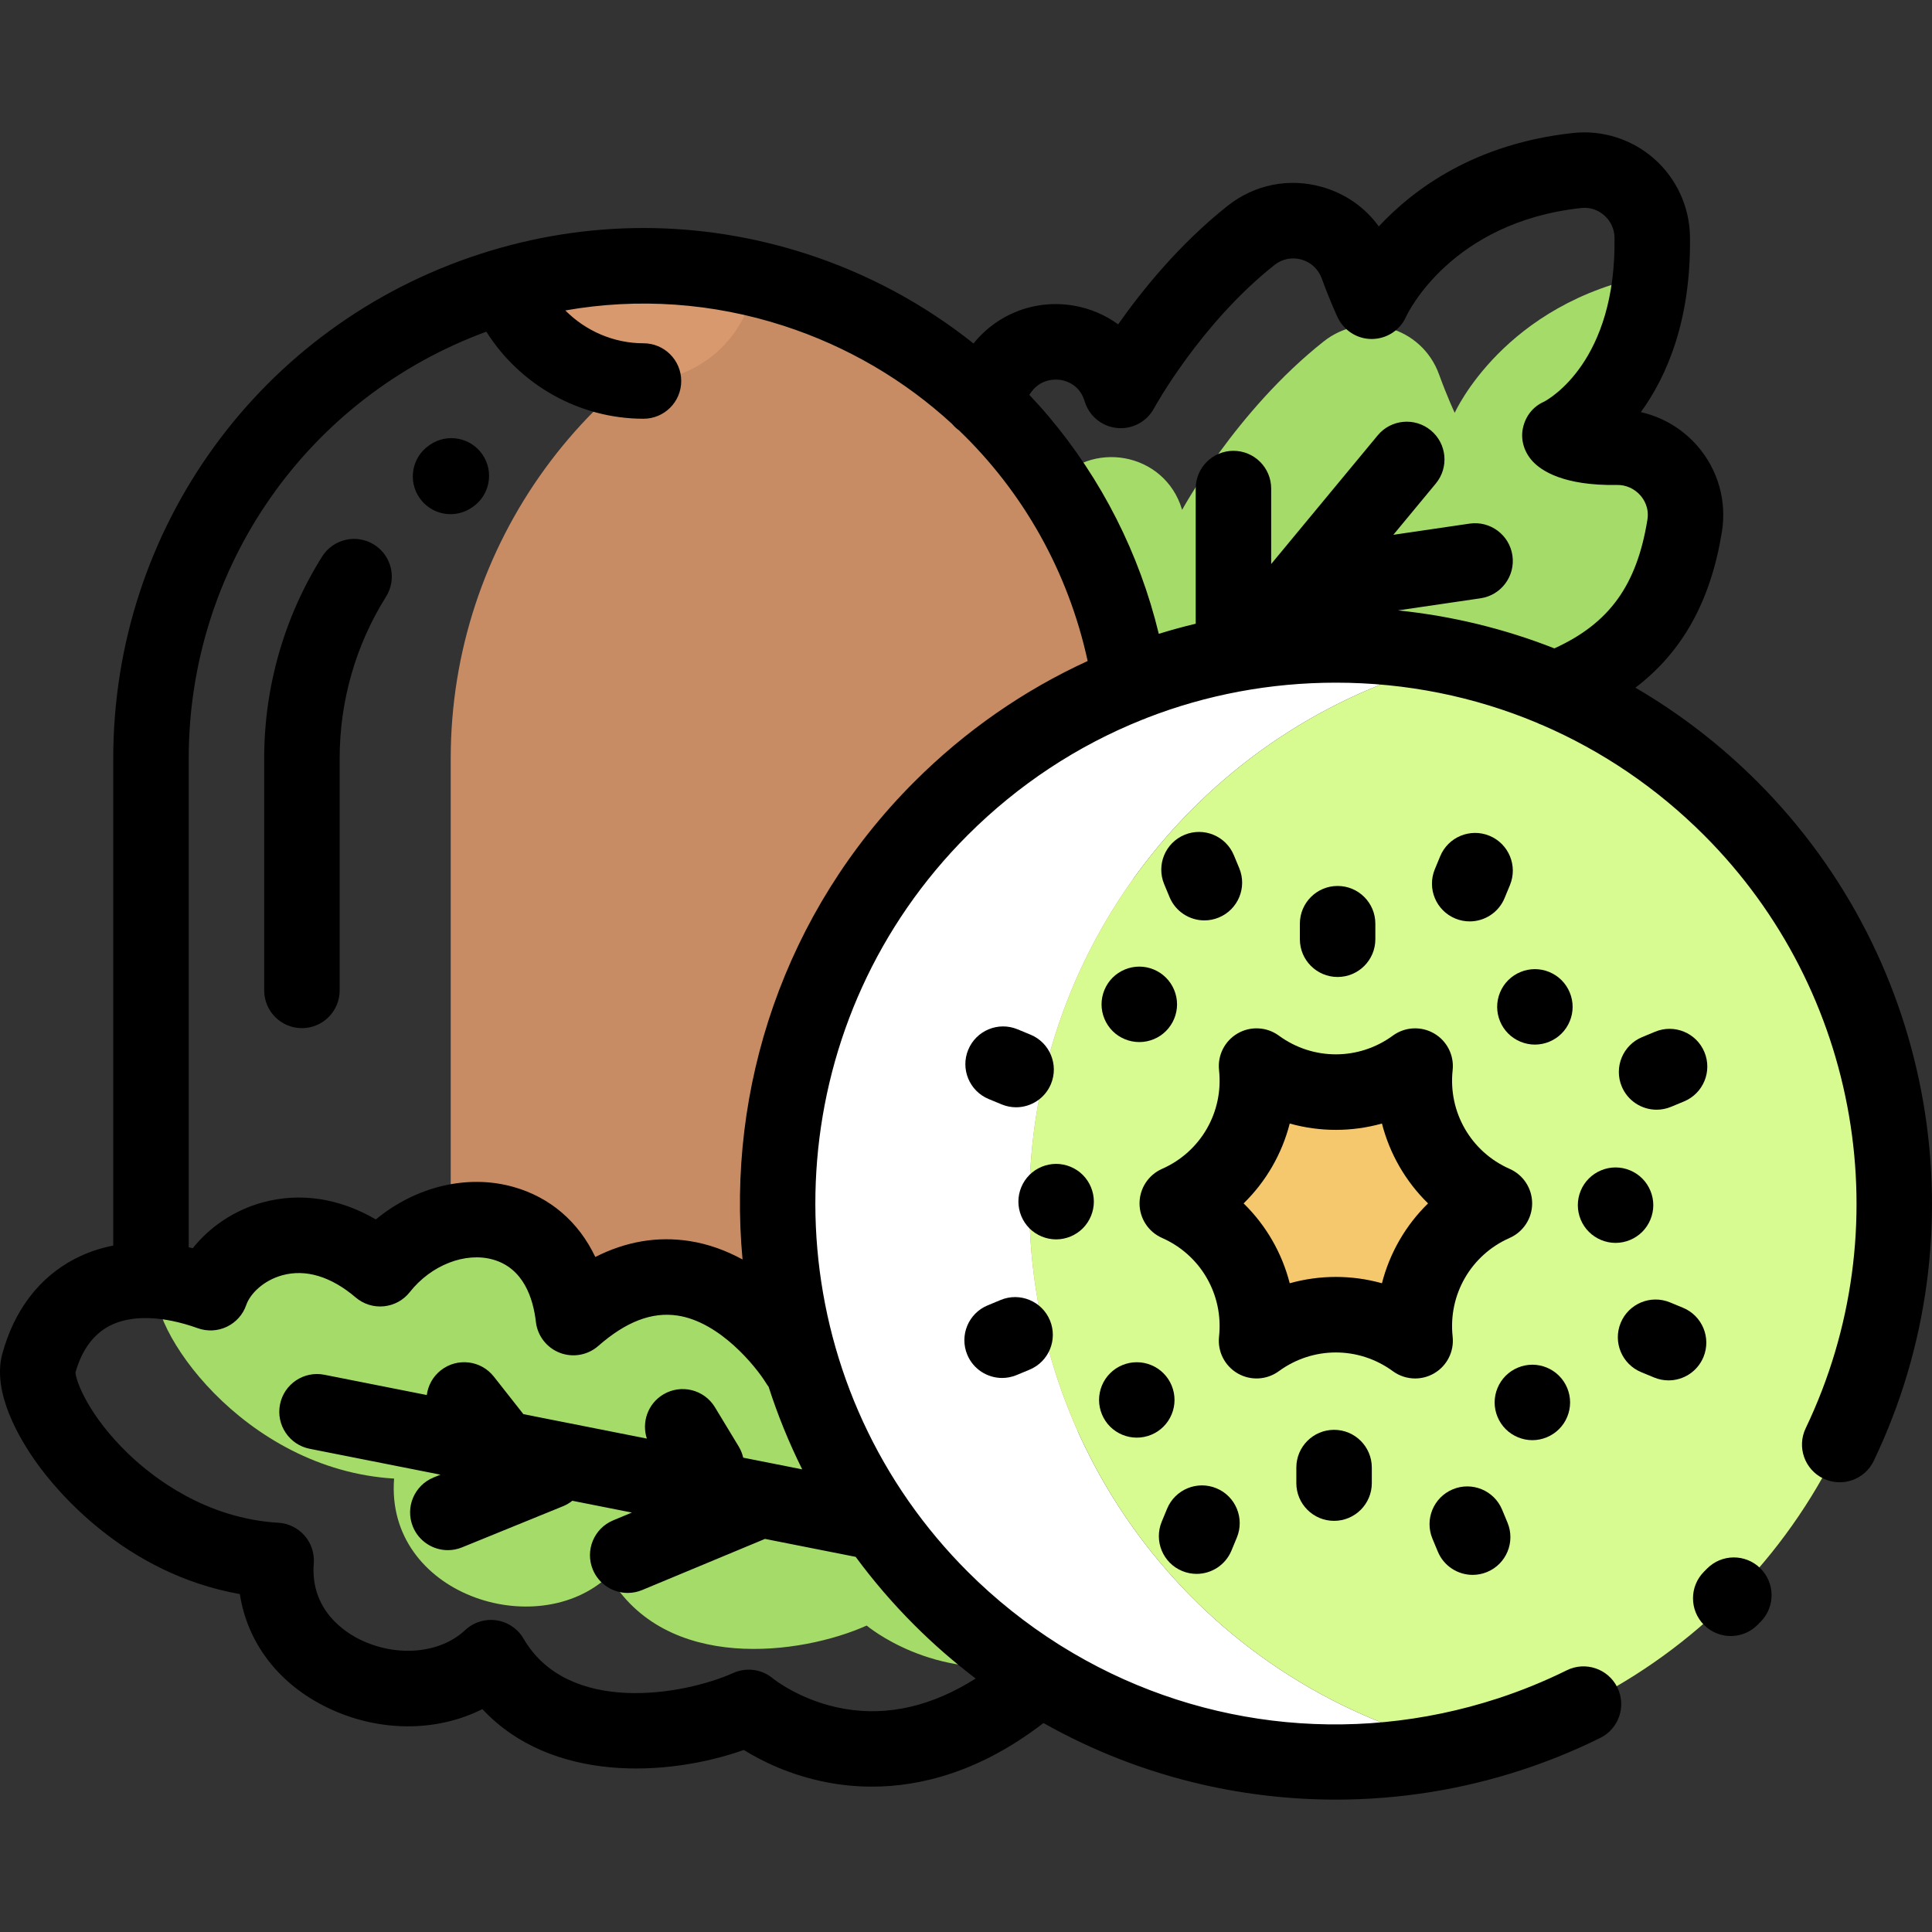 <?xml version="1.0" encoding="iso-8859-1"?>
<!-- Generator: Adobe Illustrator 19.0.0, SVG Export Plug-In . SVG Version: 6.00 Build 0)  -->
<svg version="1.1" id="Capa_1" xmlns="http://www.w3.org/2000/svg" xmlns:xlink="http://www.w3.org/1999/xlink" x="0px" y="0px"
	 viewBox="0 0 512.001 512.001" style="enable-background:new 0 0 512.001 512.001;" xml:space="preserve">
<rect x="0" y="0" width="512.001" height="512.001" fill="#333333" stroke="none"/>
<path style="fill:#C88C64;" d="M209.871,432.267c53.448-17.218,90.428-51.138,90.428-108.207V200.992
	c0-56.582-36.457-106.719-90.282-124.163l0,0c-0.048-0.016-0.097-0.028-0.145-0.044c-0.048,0.016-0.097,0.028-0.145,0.044l0,0
	c-53.826,17.444-90.282,67.582-90.282,124.163V324.06C119.443,381.129,156.423,415.049,209.871,432.267z"/>
<path style="fill:#D9996F;" d="M200.077,73.873c-19.927-4.631-40.67-4.516-60.556,0.348c1.846,15.074,14.683,26.75,30.256,26.75
	C185.47,100.971,198.388,89.115,200.077,73.873z"/>
<path style="fill:#A5DC69;" d="M272.776,440.789l-61.173-79.391c0,0-25.494-42.185-59.65-12.224
	c-3.595-31.16-35.627-32.718-51.207-12.943c-20.374-17.377-40.747-5.877-44.942,6.349c-5.015-1.794-9.768-2.843-14.19-3.178
	c-0.029,0.103-0.063,0.202-0.091,0.306c-3.157,11.577,22.771,49.736,62.919,52.132c-2.397,30.561,37.745,43.743,56.926,25.767
	c14.98,25.767,50.934,20.973,68.312,13.183C229.68,430.789,247.306,445.738,272.776,440.789z"/>
<path style="fill:#FFFFFF;" d="M272.776,318.914c0-70.259,48.957-129.083,114.619-144.219c-10.729-2.473-21.902-3.781-33.382-3.781
	c-81.738,0-148,66.262-148,148s66.262,148,148,148c11.479,0,22.653-1.308,33.382-3.781
	C321.733,447.996,272.776,389.173,272.776,318.914z"/>
<path style="fill:#D7FA91;" d="M502.012,318.914c0-70.259-48.957-129.083-114.618-144.219
	c-65.662,15.137-114.619,73.961-114.619,144.219c0,70.259,48.957,129.083,114.619,144.219
	C453.055,447.996,502.012,389.173,502.012,318.914z"/>
<path style="fill:#A5DC69;" d="M439.832,148.161c0,0,2.354-1.113,5.649-3.798c0.37-1.641,0.694-3.316,0.972-5.031
	c1.793-11.07-6.941-20.989-18.154-20.809c-11.794,0.189-14.786-3.052-14.786-3.052s20.768-9.753,23.944-42.593
	c-38.943,7.33-51.945,36.531-51.945,36.531s-1.919-4.065-4.173-10.245c-4.58-12.558-20.06-16.983-30.542-8.687
	c-23.336,18.47-37.525,44.647-37.525,44.647s-0.013-0.047-0.04-0.137c-4.565-15.219-24.373-18.734-34.094-6.344
	c7.668,11.506,13.518,24.245,17.236,37.771c2.661,4.293,5.097,8.729,7.292,13.295c15.717-5.686,32.668-8.795,50.348-8.795
	c20.553,0,40.126,4.193,57.915,11.765h0.003c18.042-6.979,27.373-18.074,31.981-32.506
	C440.84,149.243,439.832,148.161,439.832,148.161z"/>
<path style="fill:#F5C86E;" d="M375.025,282.519L375.025,282.519L375.025,282.519c-1.676,15.414,6.825,30.139,21.012,36.395l0,0l0,0
	c-14.187,6.256-22.689,20.98-21.012,36.395l0,0l0,0c-12.511-9.159-29.514-9.159-42.025,0l0,0l0,0
	c1.676-15.414-6.825-30.139-21.012-36.395l0,0l0,0c14.187-6.256,22.689-20.98,21.012-36.395l0,0l0,0
	C345.511,291.678,362.514,291.678,375.025,282.519z"/>
<path d="M465.735,207.191c-9.801-9.801-20.669-18.146-32.333-24.947c12.547-9.558,19.962-23.04,22.922-41.313
	c1.321-8.158-1.025-16.427-6.439-22.686c-3.97-4.589-9.243-7.715-15.039-9.027c6.963-9.613,13.331-24.47,13.016-46.517
	c-0.112-7.872-3.559-15.38-9.455-20.598c-5.879-5.202-13.715-7.703-21.516-6.861c-25.768,2.784-42.033,14.599-51.495,24.761
	c-3.636-5.029-8.858-8.707-15.051-10.459c-8.749-2.477-17.856-0.656-24.991,4.989c-12.755,10.095-22.668,22.369-29.033,31.421
	c-3.375-2.462-7.329-4.174-11.635-4.934c-10.15-1.791-20.264,2.039-26.698,10.001c-13.11-10.431-28.028-18.487-44.133-23.706
	c-28.342-9.186-58.301-9.186-86.643,0c-58.138,18.841-97.199,72.562-97.199,133.676v129.094c-3.622,0.712-7.044,1.889-10.224,3.545
	c-9.394,4.896-16.023,13.588-19.173,25.136c-2.792,10.235,4.55,22.575,9.174,29.02c5.137,7.157,23.228,29.249,53.769,34.662
	c2.016,12.99,10.299,23.889,23.341,30.157c13.543,6.509,28.845,6.42,40.935,0.331c18.326,19.617,49.207,17.923,69.272,10.822
	c4.66,2.89,12.252,6.705,22.106,8.593c3.538,0.678,7.525,1.128,11.888,1.127c12.681,0,28.5-3.807,45.429-16.855
	c13.094,7.378,27.217,12.883,42.001,16.275c11.697,2.685,23.604,4.021,35.496,4.021c16.625,0,33.219-2.615,49.147-7.815
	c7.148-2.334,14.184-5.205,20.909-8.533c4.95-2.449,6.978-8.447,4.528-13.397c-2.449-4.951-8.448-6.977-13.397-4.528
	c-5.869,2.904-12.009,5.409-18.248,7.447c-39.471,12.885-81.53,7.415-115.686-13.866c-0.258-0.179-0.522-0.345-0.793-0.498
	c-8.579-5.427-16.659-11.84-24.054-19.235c-5.794-5.794-10.961-11.981-15.507-18.474c-0.049-0.074-0.104-0.144-0.155-0.217
	c-37.505-53.782-32.285-128.524,15.662-176.47c13.425-13.426,29.133-23.735,46.244-30.585c0.441-0.145,0.872-0.311,1.28-0.512
	c15.746-6.12,32.654-9.323,50.056-9.323c18.626,0,36.687,3.671,53.363,10.66c0.404,0.207,0.821,0.385,1.249,0.535
	c15.841,6.826,30.404,16.66,42.968,29.224c41.325,41.324,52.149,104.486,26.935,157.171c-2.384,4.982-0.278,10.953,4.703,13.338
	c4.982,2.381,10.953,0.279,13.338-4.703C525.437,326.817,513.047,254.501,465.735,207.191z M281.21,100.716
	c1.442,0.255,4.934,1.3,6.22,5.588c1.146,3.882,4.52,6.689,8.545,7.112c4.019,0.429,7.907-1.622,9.837-5.181
	c0.12-0.223,12.31-22.472,31.954-38.02c2.038-1.614,4.636-2.134,7.133-1.428c2.518,0.712,4.478,2.538,5.379,5.01
	c2.206,6.048,4.112,10.102,4.192,10.271c1.652,3.503,5.162,5.768,9.028,5.768c0.037,0,0.074,0,0.111,0
	c3.91-0.045,7.42-2.328,9.009-5.901c0.475-1.023,12.015-25.09,46.421-28.808c2.246-0.248,4.415,0.451,6.113,1.954
	c1.716,1.519,2.679,3.615,2.711,5.905c0.467,32.642-17.166,42.669-18.656,43.457c-2.944,1.294-4.949,3.866-5.617,7.017
	c-0.673,3.173,0.375,6.411,2.575,8.794c2.251,2.438,8.108,6.493,22.294,6.268c2.405-0.074,4.722,0.983,6.299,2.808
	c0.9,1.04,2.334,3.256,1.824,6.404c-2.808,17.332-10.056,27.457-24.657,34.094c-13.198-5.193-27.114-8.59-41.45-10.065l21.888-3.21
	c5.464-0.802,9.244-5.881,8.443-11.346c-0.802-5.465-5.878-9.236-11.346-8.443l-20.21,2.964l11.258-13.596
	c3.522-4.255,2.93-10.559-1.324-14.08c-4.256-3.522-10.56-2.928-14.08,1.324l-28.23,34.096v-20c0-5.522-4.478-10-10-10
	s-10,4.478-10,10v35.818c-3.295,0.79-6.558,1.683-9.784,2.682c-5.117-21.178-15.092-40.937-29.253-57.698
	c-1.635-1.935-3.333-3.807-5.063-5.644c0.186-0.256,0.359-0.526,0.548-0.779C276.089,100.14,280.059,100.51,281.21,100.716z
	 M258.56,444.824c-11.516,7.313-23.165,10.025-34.753,8.037c-11.48-1.974-18.899-7.992-18.916-8.006
	c-2.938-2.491-7.042-3.076-10.562-1.5c-13.017,5.836-43.729,11.293-55.575-9.085c-1.532-2.634-4.181-4.426-7.195-4.868
	c-3.017-0.438-6.066,0.516-8.289,2.599c-6.6,6.187-17.992,7.248-27.706,2.579c-4.057-1.95-13.388-7.828-12.411-20.268
	c0.21-2.677-0.665-5.325-2.429-7.35c-1.763-2.024-4.266-3.255-6.945-3.415c-19.261-1.149-33.182-11.939-39.766-18.27
	c-10.496-10.092-13.909-19.235-14.007-21.587c1.688-5.936,4.725-10.081,9.027-12.323c5.684-2.962,13.996-2.738,23.402,0.627
	c2.519,0.901,5.293,0.757,7.704-0.403c2.41-1.159,4.256-3.236,5.124-5.767c0.958-2.792,4.363-6.447,9.576-7.874
	c6.198-1.692,12.913,0.34,19.418,5.888c2.068,1.765,4.766,2.616,7.475,2.343c2.706-0.268,5.187-1.626,6.87-3.763
	c5.637-7.156,14.703-10.698,22.052-8.618c8.082,2.291,10.642,10.248,11.364,16.52c0.427,3.694,2.868,6.847,6.338,8.185
	c3.47,1.336,7.396,0.639,10.191-1.813c7.345-6.443,14.219-9.079,21.016-8.051c11.262,1.7,20.772,13.527,23.495,17.953
	c0.195,0.321,0.408,0.623,0.632,0.914c2.399,7.462,5.369,14.779,8.903,21.884l-15.638-3.096c-0.232-1.019-0.621-2.019-1.192-2.962
	l-6.292-10.394c-2.859-4.724-9.009-6.235-13.733-3.376c-4.063,2.46-5.741,7.35-4.314,11.677l-32.72-6.477l-7.834-9.952
	c-3.414-4.339-9.702-5.088-14.043-1.672c-2.136,1.681-3.396,4.058-3.724,6.556l-27.149-5.374c-5.418-1.073-10.68,2.45-11.751,7.868
	c-1.072,5.417,2.45,10.679,7.868,11.751l34.656,6.86l-1.821,0.742c-5.114,2.084-7.571,7.919-5.487,13.034
	c1.58,3.879,5.318,6.229,9.265,6.229c1.256,0,2.534-0.239,3.77-0.742l26.749-10.898c0.91-0.371,1.732-0.865,2.464-1.449
	l15.792,3.126l-4.956,2.063c-5.099,2.122-7.511,7.977-5.388,13.075c1.6,3.842,5.318,6.159,9.235,6.159
	c1.281,0,2.583-0.248,3.84-0.771l32.535-13.545l24.035,4.758c4.649,6.308,9.824,12.348,15.531,18.054
	C247.409,435.756,252.849,440.488,258.56,444.824z M242.29,207.191c-34.578,34.578-49.745,81.327-45.506,126.585
	c-4.212-2.298-8.922-4.09-14.089-4.889c-8.472-1.308-16.813,0.11-24.934,4.226c-4.41-9.271-11.879-15.782-21.653-18.553
	c-12.297-3.488-26.053-0.052-36.51,8.607c-9.638-5.631-20.052-7.237-30.037-4.507c-7.387,2.021-13.981,6.451-18.469,12.119
	c-0.362-0.083-0.72-0.153-1.08-0.229V200.992c0-50.826,31.501-95.687,78.873-113.095c8.881,14.096,24.625,23.074,41.647,23.074
	c5.522,0,10-4.478,10-10s-4.478-10-10-10c-7.902,0-15.327-3.276-20.713-8.702c19.26-3.39,38.982-2.048,57.868,4.072
	c16.964,5.498,32.067,14.453,44.614,25.995c0.533,0.636,1.146,1.215,1.846,1.715c16.94,16.256,28.927,37.37,34.093,61.122
	C271.36,182.909,255.812,193.668,242.29,207.191z"/>
<path d="M452.354,415.727l-0.762,0.768c-3.905,3.905-3.905,10.237,0,14.143c1.953,1.952,4.512,2.929,7.071,2.929
	s5.118-0.977,7.071-2.929c0.297-0.298,0.592-0.595,0.887-0.895c3.87-3.939,3.814-10.271-0.126-14.142
	C462.558,411.732,456.225,411.787,452.354,415.727z"/>
<path d="M375.026,365.308c1.721,0,3.447-0.443,4.999-1.34c3.432-1.981,5.37-5.803,4.941-9.741
	c-1.211-11.131,4.859-21.646,15.105-26.164c3.625-1.599,5.965-5.188,5.965-9.149c0-3.963-2.34-7.552-5.966-9.15
	c-10.245-4.517-16.315-15.031-15.104-26.163c0.429-3.939-1.51-7.76-4.941-9.741c-3.433-1.981-7.71-1.749-10.907,0.591
	c-9.035,6.615-21.176,6.615-30.211,0c-3.198-2.341-7.476-2.573-10.907-0.591c-3.432,1.981-5.37,5.802-4.941,9.741
	c1.211,11.132-4.859,21.646-15.104,26.163c-3.626,1.599-5.966,5.188-5.966,9.15s2.34,7.551,5.965,9.149
	c10.246,4.519,16.316,15.033,15.105,26.164c-0.429,3.938,1.51,7.76,4.941,9.741c3.431,1.98,7.709,1.749,10.906-0.591
	c9.035-6.613,21.178-6.613,30.213,0C370.87,364.659,372.944,365.308,375.026,365.308z M354.012,338.4
	c-4.111,0-8.222,0.56-12.219,1.678c-2.059-8.041-6.284-15.36-12.219-21.164c5.936-5.804,10.16-13.122,12.219-21.164
	c7.994,2.238,16.443,2.238,24.438,0c2.059,8.042,6.283,15.36,12.219,21.164c-5.935,5.804-10.16,13.123-12.219,21.164
	C362.234,338.959,358.124,338.4,354.012,338.4z"/>
<path d="M364.481,248.909v-4.122c0-5.522-4.478-10-10-10s-10,4.478-10,10v4.122c0,5.522,4.478,10,10,10
	S364.481,254.431,364.481,248.909z"/>
<path d="M385.667,243.42c1.25,0.517,2.544,0.762,3.817,0.762c3.927,0,7.651-2.328,9.245-6.182l1.424-3.443
	c2.11-5.104-0.316-10.952-5.42-13.063c-5.104-2.109-10.952,0.316-13.063,5.42l-1.424,3.443
	C378.136,235.461,380.563,241.31,385.667,243.42z"/>
<path d="M343.544,388.919v4.122c0,5.522,4.478,10,10,10s10-4.478,10-10v-4.122c0-5.522-4.478-10-10-10
	S343.544,383.397,343.544,388.919z"/>
<path d="M313.292,416.333c1.25,0.517,2.544,0.762,3.817,0.762c3.927,0,7.651-2.328,9.245-6.182l1.424-3.443
	c2.11-5.104-0.316-10.952-5.42-13.063c-5.105-2.11-10.952,0.316-13.063,5.42l-1.424,3.443
	C305.761,408.374,308.188,414.223,313.292,416.333z"/>
<path d="M421.072,312.311c-1.87,1.86-2.93,4.44-2.93,7.07s1.06,5.21,2.93,7.069c1.86,1.86,4.431,2.931,7.07,2.931
	c2.63,0,5.21-1.07,7.07-2.931c1.859-1.859,2.93-4.43,2.93-7.069c0-2.63-1.07-5.21-2.93-7.07c-1.86-1.86-4.44-2.93-7.07-2.93
	S422.932,310.451,421.072,312.311z"/>
<path d="M451.432,359.632c2.109-5.104-0.319-10.952-5.423-13.062l-3.443-1.423c-5.108-2.107-10.953,0.319-13.062,5.423
	s0.319,10.952,5.423,13.062l3.443,1.423c1.25,0.516,2.543,0.761,3.815,0.761C446.113,365.816,449.84,363.487,451.432,359.632z"/>
<path d="M286.952,325.521c1.87-1.87,2.931-4.45,2.931-7.08c0-2.62-1.061-5.2-2.931-7.07c-1.859-1.859-4.439-2.93-7.069-2.93
	s-5.21,1.07-7.07,2.93c-1.86,1.86-2.93,4.44-2.93,7.07s1.069,5.21,2.93,7.08c1.87,1.86,4.44,2.93,7.07,2.93
	S285.092,327.381,286.952,325.521z"/>
<path d="M262.015,291.257l3.443,1.423c1.25,0.516,2.543,0.761,3.815,0.761c3.927,0,7.653-2.329,9.246-6.184
	c2.109-5.104-0.319-10.952-5.423-13.062l-3.443-1.423c-5.107-2.107-10.953,0.319-13.062,5.423
	C254.483,283.3,256.912,289.148,262.015,291.257z"/>
<path d="M413.832,259.761c-1.859-1.86-4.439-2.931-7.069-2.931s-5.21,1.07-7.07,2.931c-1.87,1.859-2.93,4.439-2.93,7.069
	c0,2.631,1.06,5.2,2.93,7.07c1.86,1.86,4.44,2.93,7.07,2.93s5.21-1.069,7.069-2.93c1.86-1.86,2.931-4.439,2.931-7.07
	C416.762,264.201,415.692,261.621,413.832,259.761z"/>
<path d="M439.018,294.085c1.278,0,2.577-0.247,3.831-0.768l3.44-1.429c5.101-2.118,7.519-7.97,5.4-13.07s-7.971-7.518-13.07-5.4
	l-3.44,1.429c-5.101,2.118-7.519,7.97-5.4,13.07C431.377,291.764,435.097,294.085,439.018,294.085z"/>
<path d="M294.192,378.071c1.86,1.86,4.44,2.92,7.07,2.92c2.64,0,5.22-1.06,7.069-2.92c1.87-1.87,2.931-4.439,2.931-7.069
	c0-2.631-1.061-5.211-2.931-7.07c-1.859-1.87-4.43-2.93-7.069-2.93c-2.63,0-5.21,1.06-7.07,2.93c-1.86,1.85-2.93,4.43-2.93,7.07
	C291.262,373.631,292.332,376.211,294.192,378.071z"/>
<path d="M256.335,359.008c1.598,3.847,5.318,6.168,9.239,6.168c1.278,0,2.577-0.247,3.831-0.768l3.44-1.429
	c5.101-2.118,7.519-7.97,5.4-13.07s-7.97-7.518-13.07-5.4l-3.44,1.429C256.634,348.056,254.216,353.908,256.335,359.008z"/>
<path d="M413.162,378.731c1.87-1.86,2.931-4.44,2.931-7.07s-1.061-5.21-2.931-7.069c-1.859-1.86-4.43-2.931-7.069-2.931
	c-2.63,0-5.21,1.07-7.07,2.931c-1.86,1.859-2.93,4.439-2.93,7.069s1.069,5.21,2.93,7.07s4.44,2.93,7.07,2.93
	S411.302,380.591,413.162,378.731z"/>
<path d="M381.037,411.191c1.597,3.848,5.318,6.169,9.239,6.169c1.277,0,2.577-0.247,3.83-0.768c5.101-2.117,7.52-7.969,5.401-13.069
	l-1.429-3.441c-2.117-5.101-7.97-7.519-13.069-5.401c-5.101,2.117-7.52,7.969-5.401,13.069L381.037,411.191z"/>
<path d="M294.852,259.091c-1.86,1.87-2.93,4.439-2.93,7.08c0,2.63,1.069,5.199,2.93,7.069c1.86,1.86,4.439,2.92,7.08,2.92
	c2.63,0,5.21-1.06,7.06-2.92c1.87-1.87,2.94-4.439,2.94-7.069c0-2.641-1.07-5.221-2.94-7.08c-1.859-1.86-4.43-2.931-7.06-2.931
	C299.292,256.161,296.722,257.231,294.852,259.091z"/>
<path d="M319.185,243.915c1.277,0,2.577-0.247,3.83-0.768c5.101-2.117,7.52-7.969,5.401-13.069l-1.429-3.441
	c-2.117-5.102-7.97-7.519-13.069-5.401c-5.101,2.117-7.52,7.969-5.401,13.069l1.429,3.441
	C311.543,241.594,315.264,243.915,319.185,243.915z"/>
<path d="M113.984,117.845l-0.264,0.181c-4.546,3.137-5.688,9.365-2.551,13.91c1.94,2.813,5.063,4.321,8.239,4.321
	c1.958,0,3.938-0.574,5.671-1.771l0.156-0.106c4.566-3.107,5.748-9.328,2.642-13.894C124.77,115.92,118.549,114.74,113.984,117.845z
	"/>
<path d="M99.151,144.343c-4.679-2.937-10.851-1.523-13.787,3.152c-10.043,15.998-15.352,34.496-15.352,53.496v61.479
	c0,5.522,4.478,10,10,10s10-4.478,10-10v-61.479c0-15.233,4.25-30.055,12.291-42.861C105.24,153.453,103.828,147.281,99.151,144.343
	z"/>
<g>
</g>
<g>
</g>
<g>
</g>
<g>
</g>
<g>
</g>
<g>
</g>
<g>
</g>
<g>
</g>
<g>
</g>
<g>
</g>
<g>
</g>
<g>
</g>
<g>
</g>
<g>
</g>
<g>
</g>
</svg>
